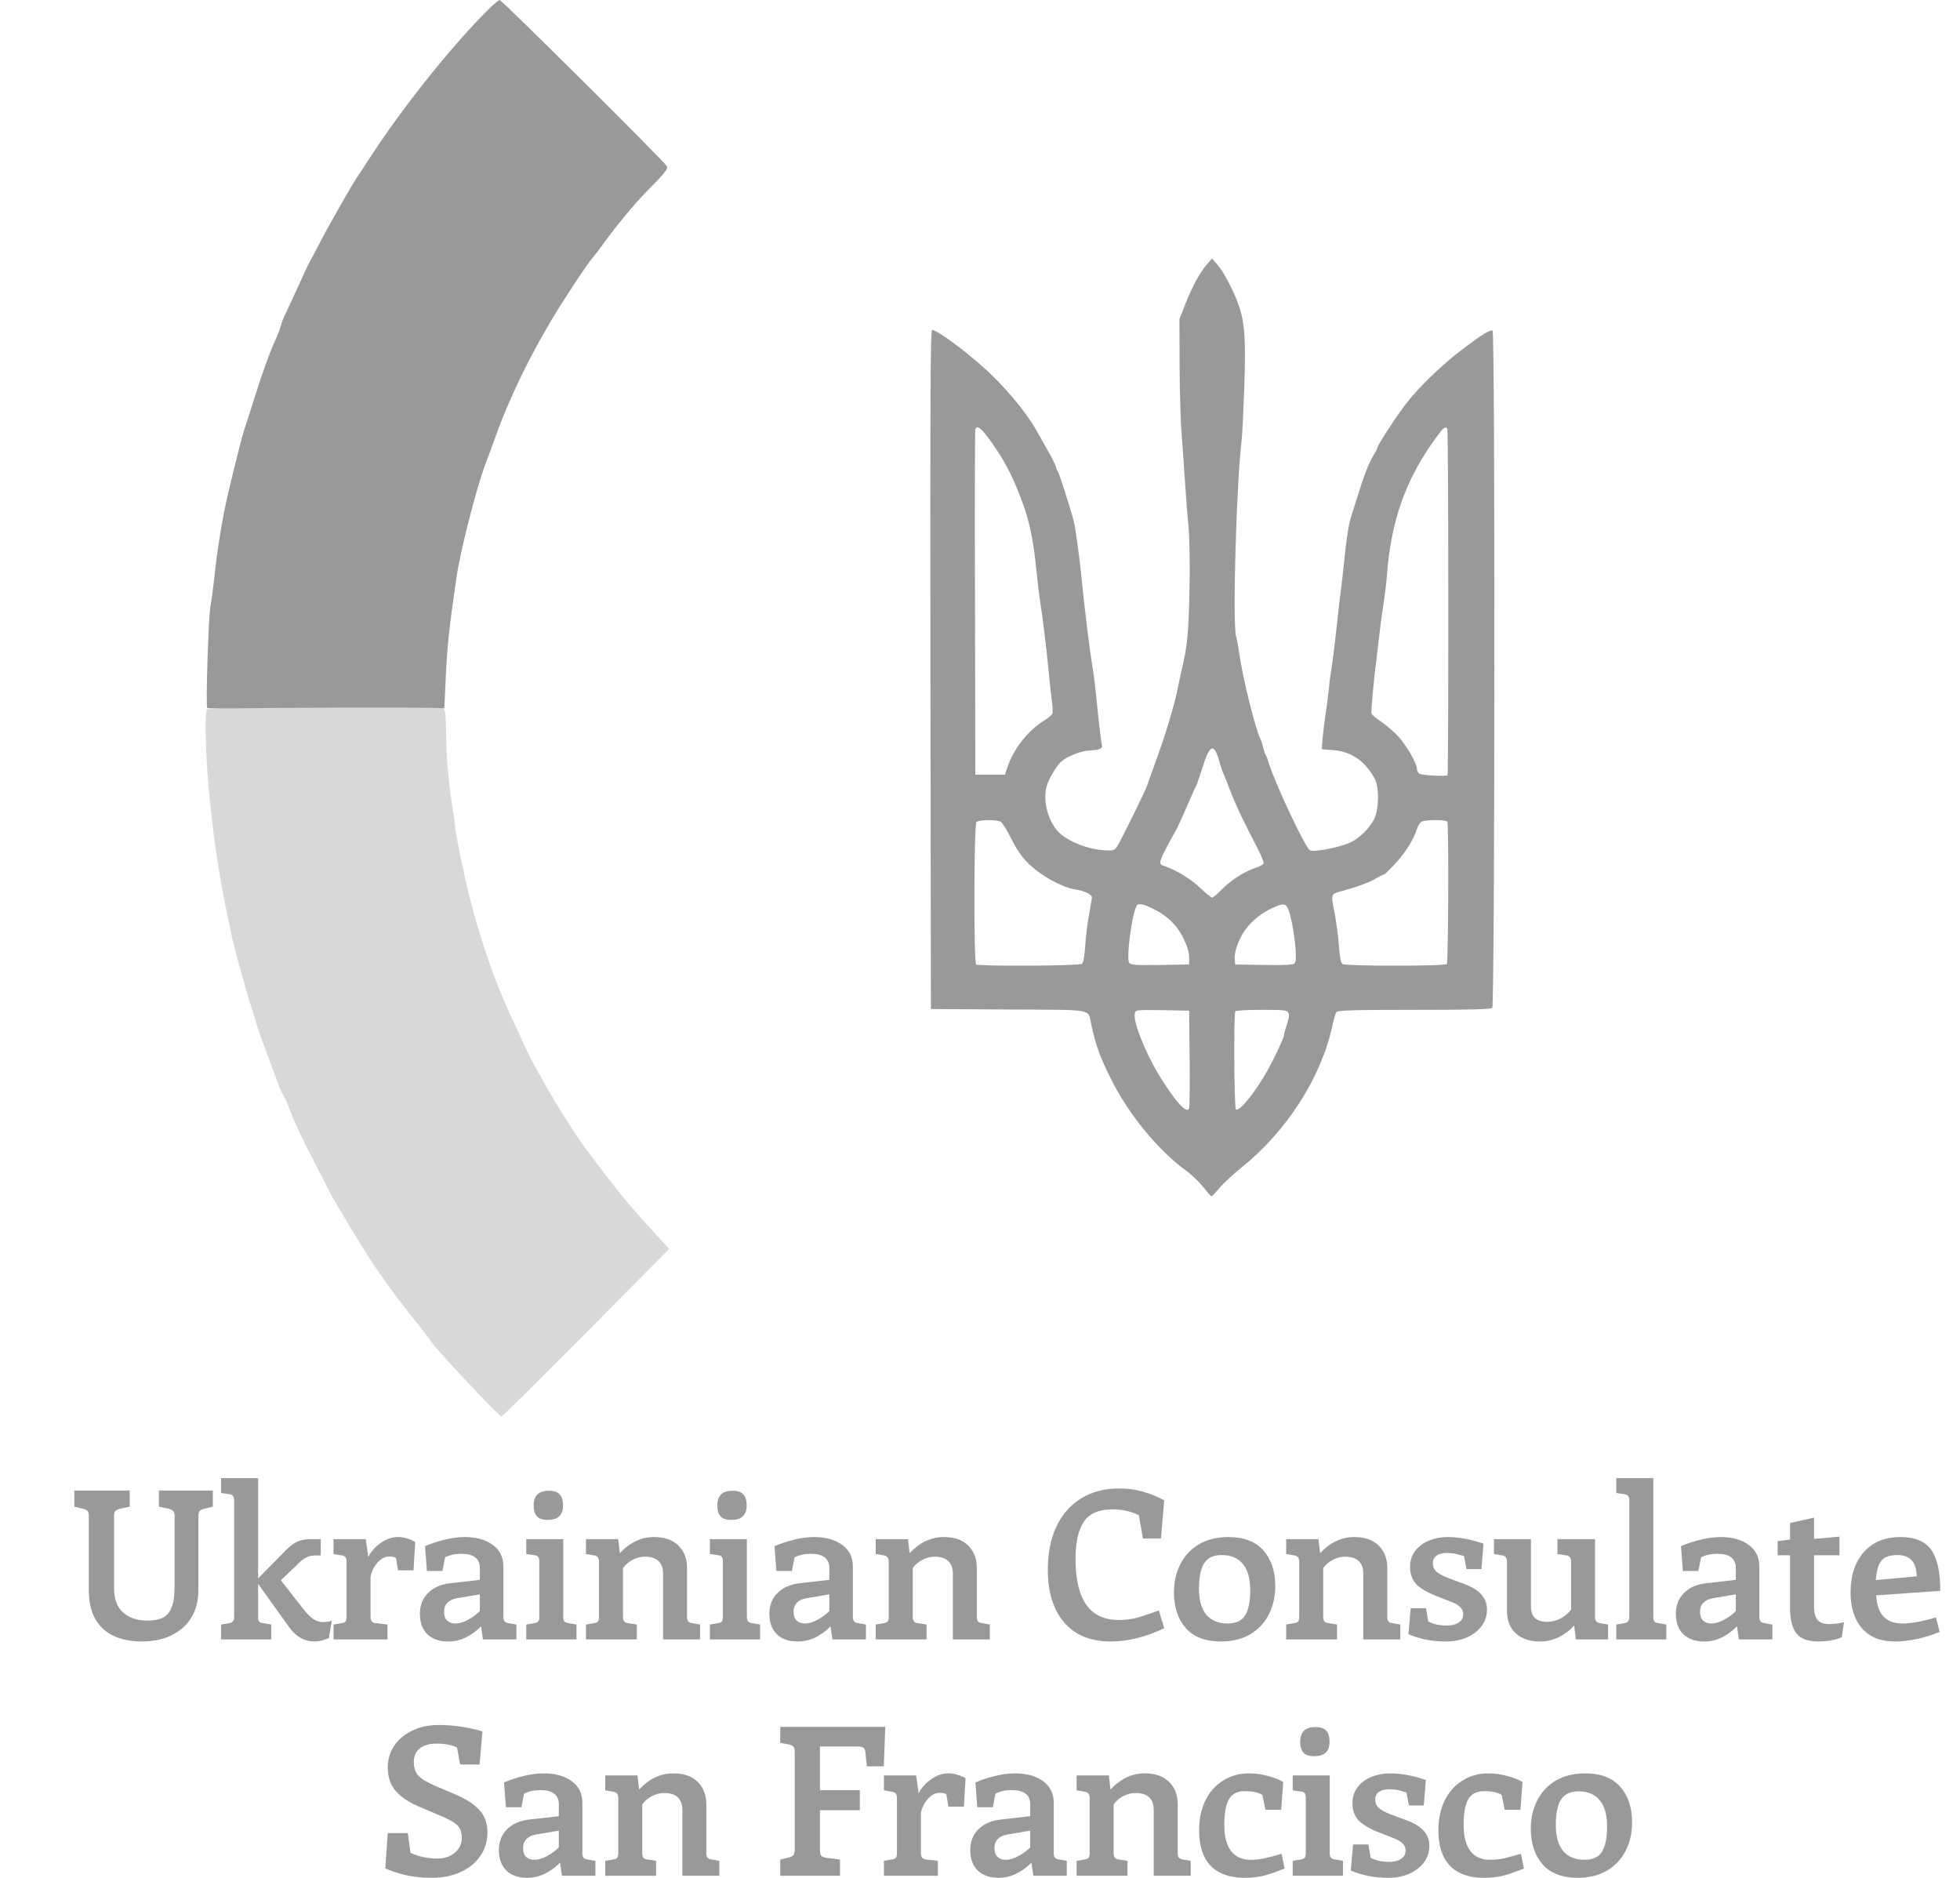<?xml version="1.0" encoding="UTF-8"?> <svg xmlns="http://www.w3.org/2000/svg" width="95" height="91" viewBox="0 0 95 91" fill="none"> <path d="M23.556 0.572C21.791 2.357 19.518 5.207 18.024 7.501C17.738 7.938 17.436 8.398 17.349 8.525C17.11 8.866 16.046 10.724 15.553 11.668C15.314 12.129 15.076 12.573 15.028 12.66C14.973 12.748 14.687 13.351 14.393 14.01C14.091 14.661 13.805 15.288 13.749 15.399C13.693 15.51 13.63 15.7 13.598 15.828C13.566 15.947 13.479 16.201 13.391 16.383C13.073 17.074 12.755 17.947 12.358 19.209C12.128 19.931 11.897 20.662 11.834 20.836C11.73 21.162 11.396 22.471 11.079 23.813C10.785 25.059 10.522 26.654 10.371 28.139C10.324 28.575 10.244 29.147 10.197 29.409C10.101 29.956 9.966 34.219 10.046 34.314C10.077 34.346 12.676 34.362 15.823 34.354L21.537 34.33L21.593 33.1C21.664 31.393 21.767 30.433 22.125 27.98C22.3 26.758 23.071 23.725 23.508 22.543C23.611 22.257 23.722 21.971 23.746 21.908C24.35 20.233 24.406 20.106 24.899 19.003C25.367 17.955 26.059 16.637 26.726 15.518C27.307 14.534 28.515 12.708 28.729 12.486C28.793 12.414 28.96 12.208 29.087 12.025C29.723 11.129 30.756 9.866 31.304 9.319C32.297 8.311 32.393 8.184 32.313 8.041C32.186 7.811 24.326 1.24381e-05 24.215 1.24381e-05C24.168 1.24381e-05 23.866 0.262 23.556 0.572Z" fill="#999999"></path> <path d="M9.964 35.248C9.982 37.758 10.394 41.38 10.962 44.058C11.069 44.569 11.182 45.108 11.21 45.26C11.283 45.669 11.846 47.735 12.166 48.751C12.324 49.245 12.47 49.728 12.498 49.823C12.521 49.924 12.745 50.553 13.004 51.227C13.252 51.9 13.493 52.545 13.533 52.663C13.572 52.781 13.662 52.961 13.729 53.073C13.791 53.18 13.909 53.421 13.977 53.612C14.241 54.325 14.634 55.166 15.247 56.339C15.596 57.012 15.95 57.691 16.029 57.86C16.186 58.163 16.877 59.324 17.602 60.497C18.277 61.585 19.221 62.898 20.165 64.053C20.44 64.395 20.788 64.855 20.94 65.074C21.261 65.528 24.182 68.635 24.306 68.646C24.351 68.646 26.198 66.817 28.415 64.584L32.434 60.523L31.603 59.614C30.445 58.358 29.838 57.607 28.355 55.621C27.613 54.634 26.011 51.946 25.483 50.802C25.354 50.527 25.23 50.246 25.202 50.184C24.443 48.574 24.392 48.445 23.959 47.316C23.549 46.245 23.105 44.824 22.784 43.561C22.497 42.455 22.058 40.311 22.052 40.002C22.047 39.906 22.018 39.642 21.979 39.424C21.793 38.34 21.63 36.717 21.629 35.942C21.617 34.527 21.595 34.37 21.438 34.325C21.185 34.252 10.104 34.299 10.026 34.377C9.992 34.411 9.964 34.81 9.964 35.248Z" fill="#D8D8D8"></path> <path d="M58.506 12.806C58.155 13.205 57.812 13.837 57.462 14.709L57.166 15.469L57.175 17.828C57.182 19.123 57.23 20.603 57.278 21.107C57.318 21.611 57.39 22.586 57.43 23.266C57.477 23.946 57.549 24.954 57.605 25.506C57.661 26.129 57.677 27.305 57.653 28.625C57.613 30.632 57.549 31.312 57.294 32.383C57.246 32.583 57.166 32.959 57.111 33.223C56.927 34.175 56.529 35.502 55.915 37.182C55.779 37.558 55.628 37.966 55.588 38.102C55.5 38.35 54.472 40.445 54.193 40.941C54.05 41.189 53.994 41.221 53.723 41.213C52.742 41.205 51.578 40.725 51.172 40.165C50.733 39.565 50.558 38.749 50.733 38.094C50.821 37.758 51.243 37.054 51.459 36.886C51.77 36.63 52.431 36.382 52.83 36.366C53.276 36.35 53.468 36.27 53.412 36.118C53.372 36.014 53.252 34.975 53.133 33.743C53.093 33.327 53.021 32.767 52.981 32.503C52.814 31.504 52.583 29.632 52.415 27.945C52.304 26.833 52.112 25.458 52.017 25.146C51.786 24.338 51.347 22.97 51.299 22.906C51.267 22.858 51.212 22.738 51.18 22.626C51.148 22.515 50.972 22.155 50.781 21.827C50.598 21.499 50.351 21.059 50.231 20.851C49.737 19.963 48.637 18.652 47.624 17.764C46.636 16.884 45.408 15.996 45.177 15.989C45.097 15.989 45.081 19.308 45.097 32.439L45.121 48.898L48.884 48.922C53.149 48.946 52.71 48.866 52.894 49.658C53.117 50.666 53.316 51.226 53.834 52.257C54.687 53.985 56.106 55.72 57.493 56.736C57.748 56.92 58.115 57.272 58.315 57.52C58.514 57.776 58.697 57.975 58.721 57.975C58.745 57.975 58.92 57.791 59.112 57.568C59.295 57.344 59.781 56.896 60.18 56.576C62.372 54.816 64.046 52.201 64.58 49.706C64.644 49.402 64.732 49.106 64.779 49.042C64.851 48.962 65.593 48.938 68.55 48.938C71.308 48.938 72.257 48.914 72.329 48.842C72.456 48.714 72.472 16.108 72.345 16.029C72.241 15.964 71.85 16.196 70.918 16.9C69.953 17.62 68.789 18.74 68.168 19.539C67.697 20.147 66.772 21.563 66.764 21.691C66.764 21.723 66.685 21.883 66.581 22.051C66.35 22.434 66.111 23.034 65.808 24.026C65.672 24.466 65.521 24.946 65.473 25.09C65.362 25.45 65.266 26.105 65.17 27.025C65.13 27.441 65.058 28.057 65.019 28.385C64.971 28.712 64.859 29.664 64.772 30.504C64.684 31.336 64.572 32.2 64.532 32.423C64.493 32.639 64.437 33.055 64.413 33.343C64.381 33.631 64.317 34.183 64.253 34.583C64.142 35.327 64.046 36.294 64.078 36.31C64.086 36.31 64.325 36.334 64.604 36.35C65.489 36.414 66.167 36.878 66.637 37.742C66.852 38.142 66.844 39.165 66.621 39.661C66.406 40.117 65.872 40.653 65.409 40.845C64.859 41.085 63.616 41.317 63.48 41.197C63.209 40.973 61.766 37.886 61.487 36.942C61.447 36.79 61.376 36.622 61.344 36.582C61.312 36.534 61.256 36.374 61.224 36.222C61.192 36.07 61.136 35.894 61.097 35.822C60.865 35.398 60.228 32.847 60.068 31.664C60.028 31.376 59.957 31 59.909 30.824C59.733 30.176 59.933 23.306 60.188 21.267C60.212 21.067 60.267 19.971 60.307 18.828C60.387 16.556 60.339 15.669 60.06 14.853C59.829 14.165 59.335 13.205 59.016 12.838L58.745 12.526L58.506 12.806ZM47.919 21.243C48.477 22.003 48.852 22.65 49.195 23.434C49.84 24.938 50.064 25.873 50.263 27.905C50.303 28.321 50.375 28.881 50.414 29.144C50.526 29.808 50.725 31.464 50.821 32.463C50.861 32.927 50.933 33.567 50.972 33.879C51.02 34.199 51.036 34.519 51.012 34.583C50.989 34.647 50.797 34.799 50.598 34.927C49.825 35.398 49.115 36.31 48.828 37.182L48.709 37.542H47.991H47.274L47.258 29.224C47.242 24.65 47.25 20.859 47.274 20.803C47.345 20.595 47.537 20.723 47.919 21.243ZM70.153 20.787C70.208 20.875 70.216 37.51 70.16 37.566C70.081 37.638 68.885 37.574 68.781 37.486C68.725 37.438 68.678 37.342 68.678 37.262C68.678 37.006 68.183 36.142 67.793 35.71C67.578 35.47 67.195 35.143 66.956 34.983C66.717 34.823 66.493 34.639 66.478 34.583C66.438 34.487 66.589 32.911 66.764 31.544C66.804 31.232 66.868 30.656 66.916 30.264C66.964 29.864 67.043 29.344 67.083 29.104C67.123 28.857 67.179 28.369 67.211 28.025C67.402 25.282 68.112 23.266 69.579 21.243C69.969 20.707 70.057 20.635 70.153 20.787ZM59.088 36.854C59.151 37.102 59.239 37.358 59.271 37.422C59.303 37.486 59.47 37.902 59.638 38.342C59.933 39.093 60.26 39.781 60.977 41.157C61.144 41.477 61.264 41.788 61.24 41.844C61.216 41.901 61.049 41.996 60.873 42.052C60.371 42.204 59.67 42.644 59.231 43.092C59.016 43.316 58.801 43.5 58.753 43.5C58.705 43.5 58.442 43.284 58.163 43.02C57.725 42.596 56.999 42.156 56.385 41.948C56.114 41.861 56.17 41.724 57.039 40.157C57.119 40.013 57.462 39.245 57.748 38.581C57.844 38.358 57.948 38.126 57.988 38.062C58.02 37.998 58.147 37.614 58.275 37.222C58.633 36.078 58.833 35.982 59.088 36.854ZM48.501 39.821C48.581 39.861 48.812 40.229 49.011 40.637C49.291 41.189 49.506 41.509 49.88 41.877C50.454 42.436 51.451 42.988 52.065 43.092C52.559 43.164 52.934 43.348 52.926 43.5C52.918 43.564 52.854 43.94 52.782 44.34C52.71 44.732 52.623 45.411 52.599 45.843C52.567 46.355 52.511 46.651 52.439 46.707C52.32 46.811 47.473 46.835 47.313 46.739C47.194 46.659 47.202 39.965 47.329 39.837C47.441 39.725 48.302 39.709 48.501 39.821ZM70.153 39.821C70.224 39.941 70.2 46.643 70.129 46.715C70.017 46.827 65.202 46.827 65.067 46.715C64.987 46.651 64.931 46.363 64.899 45.835C64.867 45.411 64.772 44.684 64.684 44.228C64.501 43.3 64.493 43.324 65.051 43.18C65.736 42.996 66.422 42.748 66.701 42.564C66.868 42.468 67.035 42.38 67.075 42.38C67.115 42.38 67.362 42.14 67.625 41.852C68.112 41.333 68.51 40.701 68.678 40.173C68.725 40.021 68.829 39.869 68.901 39.821C69.076 39.717 70.089 39.717 70.153 39.821ZM55.732 43.964C56.529 44.324 57.039 44.804 57.374 45.499C57.541 45.835 57.629 46.139 57.637 46.379V46.739L56.234 46.763C55.094 46.779 54.815 46.763 54.735 46.667C54.576 46.475 54.855 44.3 55.102 43.876C55.158 43.78 55.413 43.812 55.732 43.964ZM62.364 43.916C62.619 44.244 62.938 46.459 62.755 46.683C62.699 46.755 62.332 46.779 61.272 46.763L59.869 46.739L59.845 46.475C59.813 46.179 60.005 45.603 60.276 45.179C60.547 44.748 61.017 44.332 61.543 44.068C62.069 43.804 62.245 43.772 62.364 43.916ZM57.661 51.297C57.669 52.569 57.661 53.657 57.637 53.713C57.525 54.009 56.927 53.337 56.154 52.065C55.484 50.946 54.91 49.482 55.006 49.114C55.046 48.938 55.054 48.938 56.345 48.954L57.637 48.978L57.661 51.297ZM62.444 49.074C62.5 49.17 62.476 49.362 62.372 49.658C62.292 49.898 62.229 50.138 62.229 50.194C62.221 50.314 61.75 51.313 61.447 51.857C60.849 52.929 60.052 53.913 59.901 53.761C59.821 53.681 59.789 49.146 59.877 49.01C59.901 48.97 60.475 48.938 61.144 48.938C62.236 48.938 62.38 48.954 62.444 49.074Z" fill="#999999"></path> <path d="M6.89 79.548C6.075 79.548 5.441 79.341 4.986 78.927C4.532 78.506 4.305 77.885 4.305 77.063V73.496C4.305 73.362 4.288 73.275 4.255 73.235C4.221 73.188 4.141 73.148 4.014 73.115L3.604 73.014V72.233H6.289V73.014L5.818 73.115C5.698 73.148 5.618 73.188 5.578 73.235C5.544 73.275 5.527 73.362 5.527 73.496V76.943C5.527 77.484 5.674 77.885 5.968 78.145C6.262 78.406 6.656 78.536 7.151 78.536C7.471 78.536 7.725 78.486 7.912 78.385C8.099 78.285 8.236 78.118 8.323 77.885C8.417 77.644 8.463 77.313 8.463 76.892V73.496C8.463 73.362 8.443 73.275 8.403 73.235C8.37 73.188 8.293 73.148 8.173 73.115L7.702 73.014V72.233H10.317V73.014L9.906 73.115C9.779 73.148 9.699 73.188 9.666 73.235C9.632 73.275 9.616 73.362 9.616 73.496V77.053C9.616 77.574 9.499 78.025 9.265 78.406C9.031 78.78 8.707 79.064 8.293 79.257C7.886 79.451 7.418 79.548 6.89 79.548Z" fill="#999999"></path> <path d="M15.646 78.606C15.84 78.606 15.987 78.583 16.087 78.536L15.937 79.388C15.69 79.494 15.459 79.548 15.245 79.548C14.758 79.548 14.347 79.317 14.013 78.856L12.51 76.752V78.365C12.51 78.466 12.523 78.536 12.55 78.576C12.583 78.616 12.643 78.643 12.73 78.656L13.151 78.726V79.448H10.716V78.726L11.127 78.656C11.201 78.643 11.254 78.613 11.287 78.566C11.328 78.519 11.348 78.452 11.348 78.365V72.704C11.348 72.53 11.274 72.433 11.127 72.413L10.716 72.353V71.632H12.51V76.492L13.863 75.119C14.07 74.912 14.26 74.772 14.434 74.698C14.607 74.624 14.821 74.588 15.075 74.588H15.546V75.379H15.306C15.152 75.379 15.018 75.403 14.905 75.45C14.791 75.496 14.678 75.57 14.564 75.67L14.264 75.96C13.836 76.368 13.619 76.575 13.612 76.582L14.774 78.065C14.928 78.252 15.072 78.389 15.205 78.476C15.346 78.562 15.493 78.606 15.646 78.606Z" fill="#999999"></path> <path d="M19.282 74.487C19.463 74.487 19.627 74.514 19.773 74.568C19.92 74.615 20.037 74.668 20.124 74.728L20.044 76.101H19.293L19.192 75.5C19.112 75.453 19.005 75.43 18.872 75.43C18.671 75.43 18.484 75.523 18.311 75.71C18.137 75.897 18.02 76.128 17.96 76.401V78.365C17.96 78.539 18.033 78.636 18.18 78.656L18.781 78.726V79.448H16.166V78.726L16.577 78.656C16.657 78.643 16.714 78.616 16.747 78.576C16.781 78.529 16.797 78.459 16.797 78.365V75.67C16.797 75.576 16.781 75.51 16.747 75.469C16.714 75.423 16.657 75.393 16.577 75.379L16.166 75.309V74.588H17.729L17.849 75.45C17.997 75.176 18.2 74.948 18.461 74.768C18.728 74.581 19.002 74.487 19.282 74.487Z" fill="#999999"></path> <path d="M25.031 78.726V79.448H23.408L23.318 78.816C23.064 79.064 22.807 79.247 22.546 79.368C22.292 79.488 22.015 79.548 21.715 79.548C21.294 79.548 20.96 79.431 20.712 79.197C20.472 78.957 20.352 78.626 20.352 78.205C20.352 77.798 20.482 77.464 20.743 77.203C21.003 76.936 21.37 76.775 21.845 76.722L23.258 76.562V75.991C23.258 75.53 22.96 75.299 22.366 75.299C22.065 75.299 21.801 75.356 21.574 75.469L21.444 76.131H20.692L20.602 74.928C20.876 74.808 21.187 74.705 21.534 74.618C21.881 74.531 22.216 74.487 22.536 74.487C23.077 74.487 23.522 74.611 23.869 74.858C24.223 75.106 24.4 75.463 24.4 75.93V78.365C24.4 78.452 24.417 78.519 24.45 78.566C24.49 78.613 24.547 78.643 24.62 78.656L25.031 78.726ZM22.075 78.676C22.256 78.676 22.453 78.619 22.666 78.506C22.887 78.392 23.084 78.249 23.258 78.075V77.263L22.135 77.454C21.942 77.487 21.791 77.561 21.684 77.674C21.578 77.781 21.524 77.928 21.524 78.115C21.524 78.295 21.574 78.436 21.674 78.536C21.775 78.629 21.908 78.676 22.075 78.676Z" fill="#999999"></path> <path d="M26.549 73.656C26.308 73.656 26.135 73.599 26.028 73.486C25.921 73.372 25.867 73.195 25.867 72.954C25.867 72.48 26.115 72.243 26.609 72.243C26.849 72.243 27.023 72.303 27.13 72.423C27.237 72.537 27.29 72.714 27.29 72.954C27.29 73.195 27.227 73.372 27.1 73.486C26.98 73.599 26.796 73.656 26.549 73.656ZM25.507 78.726L25.918 78.656C25.998 78.643 26.054 78.616 26.088 78.576C26.121 78.529 26.138 78.459 26.138 78.365V75.66C26.138 75.566 26.121 75.496 26.088 75.45C26.054 75.403 25.998 75.376 25.918 75.369L25.507 75.309V74.588H27.3V78.365C27.3 78.452 27.317 78.519 27.35 78.566C27.39 78.613 27.447 78.643 27.521 78.656L27.942 78.726V79.448H25.507V78.726Z" fill="#999999"></path> <path d="M33.932 78.726V79.448H32.139V76.261C32.139 75.994 32.065 75.79 31.918 75.65C31.771 75.51 31.554 75.439 31.267 75.439C31.053 75.439 30.852 75.49 30.666 75.59C30.478 75.683 30.321 75.817 30.195 75.991V78.365C30.195 78.539 30.268 78.636 30.415 78.656L30.866 78.726V79.448H28.401V78.726L28.812 78.656C28.892 78.643 28.949 78.616 28.982 78.576C29.015 78.529 29.032 78.459 29.032 78.365V75.67C29.032 75.583 29.012 75.516 28.972 75.469C28.939 75.423 28.885 75.393 28.812 75.379L28.401 75.309V74.588H29.964L30.044 75.269C30.532 74.748 31.083 74.487 31.698 74.487C32.219 74.487 32.616 74.628 32.89 74.908C33.164 75.182 33.301 75.54 33.301 75.981V78.365C33.301 78.452 33.318 78.519 33.351 78.566C33.391 78.613 33.448 78.643 33.521 78.656L33.932 78.726Z" fill="#999999"></path> <path d="M35.449 73.656C35.209 73.656 35.035 73.599 34.928 73.486C34.821 73.372 34.768 73.195 34.768 72.954C34.768 72.48 35.015 72.243 35.509 72.243C35.75 72.243 35.923 72.303 36.03 72.423C36.137 72.537 36.191 72.714 36.191 72.954C36.191 73.195 36.127 73.372 36 73.486C35.88 73.599 35.696 73.656 35.449 73.656ZM34.407 78.726L34.818 78.656C34.898 78.643 34.955 78.616 34.988 78.576C35.021 78.529 35.038 78.459 35.038 78.365V75.66C35.038 75.566 35.021 75.496 34.988 75.45C34.955 75.403 34.898 75.376 34.818 75.369L34.407 75.309V74.588H36.2V78.365C36.2 78.452 36.217 78.519 36.251 78.566C36.291 78.613 36.347 78.643 36.421 78.656L36.842 78.726V79.448H34.407V78.726Z" fill="#999999"></path> <path d="M41.971 78.726V79.448H40.347L40.257 78.816C40.003 79.064 39.746 79.247 39.486 79.368C39.232 79.488 38.954 79.548 38.654 79.548C38.233 79.548 37.899 79.431 37.652 79.197C37.411 78.957 37.291 78.626 37.291 78.205C37.291 77.798 37.421 77.464 37.682 77.203C37.942 76.936 38.31 76.775 38.784 76.722L40.197 76.562V75.991C40.197 75.53 39.9 75.299 39.305 75.299C39.005 75.299 38.741 75.356 38.514 75.469L38.383 76.131H37.632L37.541 74.928C37.815 74.808 38.126 74.705 38.473 74.618C38.821 74.531 39.155 74.487 39.475 74.487C40.017 74.487 40.461 74.611 40.808 74.858C41.162 75.106 41.339 75.463 41.339 75.93V78.365C41.339 78.452 41.356 78.519 41.389 78.566C41.429 78.613 41.486 78.643 41.56 78.656L41.971 78.726ZM39.014 78.676C39.195 78.676 39.392 78.619 39.606 78.506C39.826 78.392 40.023 78.249 40.197 78.075V77.263L39.075 77.454C38.881 77.487 38.731 77.561 38.624 77.674C38.517 77.781 38.463 77.928 38.463 78.115C38.463 78.295 38.514 78.436 38.614 78.536C38.714 78.629 38.847 78.676 39.014 78.676Z" fill="#999999"></path> <path d="M47.977 78.726V79.448H46.184V76.261C46.184 75.994 46.11 75.79 45.963 75.65C45.816 75.51 45.599 75.439 45.312 75.439C45.098 75.439 44.898 75.49 44.711 75.59C44.523 75.683 44.367 75.817 44.24 75.991V78.365C44.24 78.539 44.313 78.636 44.46 78.656L44.911 78.726V79.448H42.446V78.726L42.857 78.656C42.937 78.643 42.994 78.616 43.027 78.576C43.06 78.529 43.077 78.459 43.077 78.365V75.67C43.077 75.583 43.057 75.516 43.017 75.469C42.984 75.423 42.93 75.393 42.857 75.379L42.446 75.309V74.588H44.009L44.089 75.269C44.577 74.748 45.128 74.487 45.743 74.487C46.264 74.487 46.661 74.628 46.935 74.908C47.209 75.182 47.346 75.54 47.346 75.981V78.365C47.346 78.452 47.363 78.519 47.396 78.566C47.436 78.613 47.493 78.643 47.566 78.656L47.977 78.726Z" fill="#999999"></path> <path d="M53.834 79.548C52.859 79.548 52.107 79.241 51.58 78.626C51.052 78.011 50.788 77.156 50.788 76.061C50.788 75.266 50.925 74.574 51.199 73.987C51.48 73.392 51.88 72.934 52.401 72.614C52.922 72.293 53.534 72.133 54.235 72.133C54.689 72.133 55.104 72.193 55.478 72.313C55.852 72.427 56.169 72.56 56.43 72.714L56.269 74.558H55.398L55.197 73.425C54.81 73.238 54.382 73.145 53.914 73.145C53.267 73.145 52.806 73.345 52.532 73.746C52.264 74.147 52.131 74.751 52.131 75.56C52.131 77.524 52.826 78.506 54.215 78.506C54.576 78.506 54.9 78.462 55.187 78.376C55.481 78.289 55.808 78.178 56.169 78.045L56.43 78.907C55.534 79.334 54.669 79.548 53.834 79.548Z" fill="#999999"></path> <path d="M59.185 79.548C58.424 79.548 57.852 79.331 57.472 78.897C57.091 78.462 56.901 77.888 56.901 77.173C56.901 76.665 57.004 76.208 57.211 75.8C57.418 75.393 57.719 75.072 58.113 74.838C58.514 74.604 58.988 74.487 59.536 74.487C60.291 74.487 60.859 74.705 61.239 75.139C61.62 75.573 61.811 76.148 61.811 76.862C61.811 77.37 61.707 77.828 61.5 78.235C61.293 78.643 60.992 78.963 60.598 79.197C60.204 79.431 59.733 79.548 59.185 79.548ZM59.506 78.676C59.907 78.676 60.187 78.546 60.348 78.285C60.515 78.025 60.598 77.617 60.598 77.063C60.598 76.508 60.481 76.088 60.247 75.8C60.014 75.506 59.669 75.359 59.215 75.359C58.815 75.359 58.531 75.493 58.364 75.76C58.197 76.021 58.113 76.428 58.113 76.983C58.113 77.537 58.23 77.958 58.464 78.245C58.704 78.532 59.052 78.676 59.506 78.676Z" fill="#999999"></path> <path d="M67.872 78.726V79.448H66.078V76.261C66.078 75.994 66.005 75.79 65.858 75.65C65.711 75.51 65.493 75.439 65.206 75.439C64.993 75.439 64.792 75.49 64.605 75.59C64.418 75.683 64.261 75.817 64.134 75.991V78.365C64.134 78.539 64.208 78.636 64.355 78.656L64.805 78.726V79.448H62.34V78.726L62.751 78.656C62.831 78.643 62.888 78.616 62.922 78.576C62.955 78.529 62.972 78.459 62.972 78.365V75.67C62.972 75.583 62.952 75.516 62.912 75.469C62.878 75.423 62.825 75.393 62.751 75.379L62.34 75.309V74.588H63.904L63.984 75.269C64.471 74.748 65.023 74.487 65.637 74.487C66.158 74.487 66.556 74.628 66.83 74.908C67.103 75.182 67.24 75.54 67.24 75.981V78.365C67.24 78.452 67.257 78.519 67.29 78.566C67.331 78.613 67.387 78.643 67.461 78.656L67.872 78.726Z" fill="#999999"></path> <path d="M68.376 77.935H69.118L69.228 78.576C69.469 78.71 69.766 78.776 70.12 78.776C70.354 78.776 70.544 78.73 70.691 78.636C70.845 78.543 70.922 78.406 70.922 78.225C70.922 78.092 70.875 77.978 70.781 77.885C70.688 77.791 70.538 77.704 70.331 77.624L69.589 77.333C69.155 77.16 68.837 76.969 68.637 76.762C68.443 76.548 68.346 76.271 68.346 75.93C68.346 75.623 68.433 75.359 68.607 75.139C68.787 74.918 69.014 74.755 69.288 74.648C69.569 74.541 69.856 74.487 70.15 74.487C70.705 74.487 71.289 74.594 71.904 74.808L71.803 76.041H71.082L70.962 75.409C70.928 75.403 70.832 75.376 70.671 75.329C70.517 75.282 70.331 75.259 70.11 75.259C69.91 75.259 69.749 75.302 69.629 75.389C69.509 75.476 69.449 75.6 69.449 75.76C69.449 75.914 69.502 76.044 69.609 76.151C69.723 76.258 69.916 76.365 70.19 76.472L70.972 76.762C71.707 77.029 72.074 77.44 72.074 77.995C72.074 78.315 71.981 78.593 71.793 78.826C71.606 79.06 71.363 79.241 71.062 79.368C70.761 79.488 70.444 79.548 70.11 79.548C69.736 79.548 69.405 79.518 69.118 79.458C68.837 79.404 68.553 79.317 68.266 79.197L68.376 77.935Z" fill="#999999"></path> <path d="M77.942 78.726V79.448H76.379L76.299 78.766C76.112 78.987 75.871 79.174 75.577 79.327C75.283 79.474 74.973 79.548 74.645 79.548C74.151 79.548 73.76 79.418 73.473 79.157C73.186 78.897 73.042 78.532 73.042 78.065V75.67C73.042 75.583 73.022 75.516 72.982 75.469C72.949 75.423 72.895 75.393 72.822 75.379L72.411 75.309V74.588H74.204V77.844C74.204 78.092 74.268 78.279 74.395 78.406C74.528 78.532 74.722 78.596 74.976 78.596C75.203 78.596 75.417 78.546 75.617 78.446C75.825 78.339 76.001 78.192 76.148 78.005V75.67C76.148 75.496 76.075 75.399 75.928 75.379L75.487 75.309V74.588H77.311V78.365C77.311 78.452 77.328 78.519 77.361 78.566C77.401 78.613 77.458 78.643 77.531 78.656L77.942 78.726Z" fill="#999999"></path> <path d="M78.341 78.726L78.752 78.656C78.825 78.643 78.879 78.613 78.912 78.566C78.952 78.519 78.972 78.452 78.972 78.365V72.704C78.972 72.53 78.899 72.433 78.752 72.413L78.341 72.353V71.632H80.135V78.365C80.135 78.459 80.151 78.529 80.185 78.576C80.218 78.616 80.275 78.643 80.355 78.656L80.766 78.726V79.448H78.341V78.726Z" fill="#999999"></path> <path d="M85.906 78.726V79.448H84.283L84.193 78.816C83.939 79.064 83.682 79.247 83.421 79.368C83.167 79.488 82.89 79.548 82.59 79.548C82.169 79.548 81.835 79.431 81.588 79.197C81.347 78.957 81.227 78.626 81.227 78.205C81.227 77.798 81.357 77.464 81.618 77.203C81.878 76.936 82.246 76.775 82.72 76.722L84.133 76.562V75.991C84.133 75.53 83.835 75.299 83.241 75.299C82.94 75.299 82.676 75.356 82.449 75.469L82.319 76.131H81.567L81.477 74.928C81.751 74.808 82.062 74.705 82.409 74.618C82.757 74.531 83.091 74.487 83.411 74.487C83.952 74.487 84.397 74.611 84.744 74.858C85.098 75.106 85.275 75.463 85.275 75.93V78.365C85.275 78.452 85.292 78.519 85.325 78.566C85.365 78.613 85.422 78.643 85.496 78.656L85.906 78.726ZM82.95 78.676C83.131 78.676 83.328 78.619 83.541 78.506C83.762 78.392 83.959 78.249 84.133 78.075V77.263L83.01 77.454C82.817 77.487 82.666 77.561 82.559 77.674C82.453 77.781 82.399 77.928 82.399 78.115C82.399 78.295 82.449 78.436 82.549 78.536C82.65 78.629 82.783 78.676 82.95 78.676Z" fill="#999999"></path> <path d="M88.656 78.706C88.87 78.706 89.111 78.676 89.378 78.616L89.268 79.337C89.154 79.398 88.994 79.448 88.787 79.488C88.586 79.528 88.366 79.548 88.125 79.548C87.624 79.548 87.27 79.414 87.063 79.147C86.863 78.88 86.762 78.472 86.762 77.925V75.369H86.161V74.688L86.762 74.608V73.806L87.925 73.546V74.578L89.157 74.468V75.369H87.925V77.854C87.925 78.162 87.985 78.382 88.105 78.516C88.225 78.643 88.409 78.706 88.656 78.706Z" fill="#999999"></path> <path d="M92.21 78.676C92.618 78.676 93.159 78.579 93.834 78.385L94.014 79.087C93.246 79.394 92.514 79.548 91.82 79.548C91.145 79.548 90.62 79.334 90.246 78.907C89.879 78.479 89.695 77.904 89.695 77.183C89.695 76.355 89.909 75.7 90.337 75.219C90.764 74.731 91.359 74.487 92.12 74.487C92.828 74.487 93.326 74.698 93.613 75.119C93.9 75.533 94.044 76.191 94.044 77.093L90.938 77.313C90.984 78.222 91.409 78.676 92.21 78.676ZM91.97 75.359C91.729 75.359 91.536 75.396 91.389 75.469C91.248 75.543 91.141 75.667 91.068 75.84C90.995 76.007 90.944 76.251 90.918 76.572L92.902 76.391C92.888 75.703 92.578 75.359 91.97 75.359Z" fill="#999999"></path> <path d="M20.939 91C20.451 91 20.007 90.953 19.606 90.859C19.212 90.759 18.902 90.652 18.674 90.539L18.795 88.835H19.767L19.897 89.787C20.284 89.974 20.725 90.068 21.22 90.068C21.527 90.068 21.797 89.978 22.031 89.797C22.265 89.61 22.382 89.363 22.382 89.056C22.382 88.815 22.319 88.625 22.192 88.485C22.065 88.344 21.824 88.197 21.47 88.044L20.358 87.573C19.843 87.359 19.453 87.102 19.186 86.801C18.925 86.501 18.795 86.12 18.795 85.659C18.795 85.278 18.895 84.931 19.095 84.617C19.302 84.303 19.593 84.056 19.967 83.875C20.341 83.688 20.775 83.595 21.27 83.595C21.965 83.595 22.669 83.698 23.384 83.905L23.244 85.509H22.302L22.152 84.687C21.884 84.56 21.557 84.496 21.17 84.496C20.809 84.496 20.532 84.577 20.338 84.737C20.151 84.891 20.057 85.111 20.057 85.398C20.057 85.672 20.134 85.893 20.288 86.06C20.441 86.22 20.709 86.38 21.089 86.541L22.051 86.951C22.586 87.179 22.98 87.433 23.234 87.713C23.494 87.994 23.625 88.354 23.625 88.795C23.625 89.223 23.511 89.604 23.284 89.938C23.057 90.272 22.739 90.532 22.332 90.719C21.924 90.906 21.46 91 20.939 91Z" fill="#999999"></path> <path d="M28.86 90.178V90.9H27.237L27.146 90.268C26.893 90.516 26.636 90.699 26.375 90.819C26.121 90.94 25.844 91 25.543 91C25.122 91 24.788 90.883 24.541 90.649C24.301 90.409 24.18 90.078 24.18 89.657C24.18 89.25 24.311 88.916 24.571 88.655C24.832 88.388 25.199 88.228 25.674 88.174L27.086 88.014V87.442C27.086 86.982 26.789 86.751 26.195 86.751C25.894 86.751 25.63 86.808 25.403 86.921L25.273 87.583H24.521L24.431 86.38C24.705 86.26 25.015 86.157 25.363 86.07C25.71 85.983 26.044 85.939 26.365 85.939C26.906 85.939 27.35 86.063 27.698 86.31C28.052 86.557 28.229 86.915 28.229 87.382V89.817C28.229 89.904 28.245 89.971 28.279 90.018C28.319 90.065 28.376 90.095 28.449 90.108L28.86 90.178ZM25.904 90.128C26.084 90.128 26.281 90.071 26.495 89.958C26.716 89.844 26.913 89.701 27.086 89.527V88.715L25.964 88.906C25.77 88.939 25.62 89.012 25.513 89.126C25.406 89.233 25.353 89.38 25.353 89.567C25.353 89.747 25.403 89.888 25.503 89.988C25.603 90.081 25.737 90.128 25.904 90.128Z" fill="#999999"></path> <path d="M34.867 90.178V90.9H33.073V87.713C33.073 87.446 32.999 87.242 32.852 87.102C32.706 86.962 32.489 86.891 32.201 86.891C31.987 86.891 31.787 86.942 31.6 87.042C31.413 87.135 31.256 87.269 31.129 87.442V89.817C31.129 89.991 31.203 90.088 31.349 90.108L31.8 90.178V90.9H29.335V90.178L29.746 90.108C29.826 90.095 29.883 90.068 29.917 90.028C29.95 89.981 29.967 89.911 29.967 89.817V87.122C29.967 87.035 29.947 86.968 29.907 86.921C29.873 86.875 29.82 86.845 29.746 86.831L29.335 86.761V86.04H30.899L30.979 86.721C31.466 86.2 32.017 85.939 32.632 85.939C33.153 85.939 33.551 86.08 33.825 86.36C34.098 86.634 34.235 86.992 34.235 87.433V89.817C34.235 89.904 34.252 89.971 34.285 90.018C34.325 90.065 34.382 90.095 34.456 90.108L34.867 90.178Z" fill="#999999"></path> <path d="M42.908 83.685L42.838 85.599H42.016L41.946 84.927C41.94 84.814 41.906 84.737 41.846 84.697C41.793 84.657 41.699 84.637 41.566 84.637H39.742V86.751H41.676V87.723H39.742V89.647C39.742 89.781 39.762 89.874 39.802 89.928C39.842 89.974 39.922 90.008 40.042 90.028L40.714 90.118V90.9H37.818V90.118L38.229 90.018C38.349 89.984 38.426 89.944 38.459 89.898C38.499 89.851 38.519 89.764 38.519 89.637V84.897C38.519 84.777 38.499 84.694 38.459 84.647C38.419 84.6 38.342 84.563 38.229 84.537L37.818 84.466V83.685H42.908Z" fill="#999999"></path> <path d="M45.959 85.939C46.139 85.939 46.303 85.966 46.45 86.02C46.597 86.066 46.714 86.12 46.8 86.18L46.72 87.553H45.969L45.868 86.951C45.788 86.905 45.681 86.881 45.548 86.881C45.347 86.881 45.16 86.975 44.987 87.162C44.813 87.349 44.696 87.579 44.636 87.853V89.817C44.636 89.991 44.709 90.088 44.856 90.108L45.458 90.178V90.9H42.842V90.178L43.253 90.108C43.333 90.095 43.39 90.068 43.423 90.028C43.457 89.981 43.474 89.911 43.474 89.817V87.122C43.474 87.028 43.457 86.962 43.423 86.921C43.39 86.875 43.333 86.845 43.253 86.831L42.842 86.761V86.04H44.405L44.526 86.901C44.673 86.628 44.876 86.4 45.137 86.22C45.404 86.033 45.678 85.939 45.959 85.939Z" fill="#999999"></path> <path d="M51.707 90.178V90.9H50.084L49.994 90.268C49.74 90.516 49.483 90.699 49.222 90.819C48.968 90.94 48.691 91 48.391 91C47.97 91 47.636 90.883 47.389 90.649C47.148 90.409 47.028 90.078 47.028 89.657C47.028 89.25 47.158 88.916 47.419 88.655C47.679 88.388 48.047 88.228 48.521 88.174L49.934 88.014V87.442C49.934 86.982 49.636 86.751 49.042 86.751C48.741 86.751 48.477 86.808 48.25 86.921L48.12 87.583H47.369L47.278 86.38C47.552 86.26 47.863 86.157 48.21 86.07C48.558 85.983 48.892 85.939 49.212 85.939C49.753 85.939 50.198 86.063 50.545 86.31C50.899 86.557 51.076 86.915 51.076 87.382V89.817C51.076 89.904 51.093 89.971 51.126 90.018C51.166 90.065 51.223 90.095 51.297 90.108L51.707 90.178ZM48.751 90.128C48.932 90.128 49.129 90.071 49.343 89.958C49.563 89.844 49.76 89.701 49.934 89.527V88.715L48.812 88.906C48.618 88.939 48.468 89.012 48.361 89.126C48.254 89.233 48.2 89.38 48.2 89.567C48.2 89.747 48.25 89.888 48.351 89.988C48.451 90.081 48.584 90.128 48.751 90.128Z" fill="#999999"></path> <path d="M57.714 90.178V90.9H55.92V87.713C55.92 87.446 55.847 87.242 55.7 87.102C55.553 86.962 55.336 86.891 55.049 86.891C54.835 86.891 54.634 86.942 54.447 87.042C54.26 87.135 54.103 87.269 53.976 87.442V89.817C53.976 89.991 54.05 90.088 54.197 90.108L54.648 90.178V90.9H52.183V90.178L52.594 90.108C52.674 90.095 52.731 90.068 52.764 90.028C52.797 89.981 52.814 89.911 52.814 89.817V87.122C52.814 87.035 52.794 86.968 52.754 86.921C52.721 86.875 52.667 86.845 52.594 86.831L52.183 86.761V86.04H53.746L53.826 86.721C54.314 86.2 54.865 85.939 55.48 85.939C56.001 85.939 56.398 86.08 56.672 86.36C56.946 86.634 57.083 86.992 57.083 87.433V89.817C57.083 89.904 57.099 89.971 57.133 90.018C57.173 90.065 57.23 90.095 57.303 90.108L57.714 90.178Z" fill="#999999"></path> <path d="M60.303 91C59.602 91 59.061 90.806 58.68 90.419C58.306 90.025 58.119 89.453 58.119 88.705C58.119 88.157 58.219 87.676 58.419 87.262C58.626 86.841 58.914 86.517 59.281 86.29C59.648 86.056 60.069 85.939 60.544 85.939C60.858 85.939 61.165 85.983 61.465 86.07C61.773 86.15 62.017 86.247 62.197 86.36L62.097 87.703H61.335L61.185 86.982C60.991 86.861 60.704 86.801 60.323 86.801C59.969 86.801 59.715 86.935 59.562 87.202C59.415 87.463 59.341 87.877 59.341 88.445C59.341 88.999 59.451 89.42 59.672 89.707C59.892 89.988 60.206 90.128 60.614 90.128C60.841 90.128 61.068 90.105 61.295 90.058C61.522 90.004 61.796 89.931 62.117 89.837L62.267 90.549C61.866 90.709 61.529 90.826 61.255 90.9C60.981 90.966 60.664 91 60.303 91Z" fill="#999999"></path> <path d="M63.701 85.108C63.46 85.108 63.286 85.051 63.179 84.937C63.073 84.824 63.019 84.647 63.019 84.406C63.019 83.932 63.266 83.695 63.761 83.695C64.001 83.695 64.175 83.755 64.282 83.875C64.389 83.989 64.442 84.166 64.442 84.406C64.442 84.647 64.379 84.824 64.252 84.937C64.132 85.051 63.948 85.108 63.701 85.108ZM62.658 90.178L63.069 90.108C63.149 90.095 63.206 90.068 63.24 90.028C63.273 89.981 63.29 89.911 63.29 89.817V87.112C63.29 87.018 63.273 86.948 63.24 86.901C63.206 86.855 63.149 86.828 63.069 86.821L62.658 86.761V86.04H64.452V89.817C64.452 89.904 64.469 89.971 64.502 90.018C64.542 90.065 64.599 90.095 64.673 90.108L65.093 90.178V90.9H62.658V90.178Z" fill="#999999"></path> <path d="M65.583 89.386H66.324L66.434 90.028C66.675 90.161 66.972 90.228 67.326 90.228C67.56 90.228 67.75 90.181 67.897 90.088C68.051 89.994 68.128 89.858 68.128 89.677C68.128 89.543 68.081 89.43 67.988 89.336C67.894 89.243 67.744 89.156 67.537 89.076L66.795 88.785C66.361 88.612 66.044 88.421 65.843 88.214C65.65 88 65.553 87.723 65.553 87.382C65.553 87.075 65.639 86.811 65.813 86.591C65.993 86.37 66.221 86.207 66.495 86.1C66.775 85.993 67.062 85.939 67.356 85.939C67.911 85.939 68.495 86.046 69.11 86.26L69.01 87.493H68.288L68.168 86.861C68.135 86.855 68.038 86.828 67.877 86.781C67.724 86.734 67.537 86.711 67.316 86.711C67.116 86.711 66.956 86.754 66.835 86.841C66.715 86.928 66.655 87.052 66.655 87.212C66.655 87.366 66.708 87.496 66.815 87.603C66.929 87.71 67.123 87.817 67.396 87.924L68.178 88.214C68.913 88.481 69.28 88.892 69.28 89.447C69.28 89.767 69.187 90.044 69 90.278C68.813 90.512 68.569 90.692 68.268 90.819C67.968 90.94 67.65 91 67.316 91C66.942 91 66.612 90.97 66.324 90.91C66.044 90.856 65.76 90.769 65.472 90.649L65.583 89.386Z" fill="#999999"></path> <path d="M71.902 91C71.2 91 70.659 90.806 70.278 90.419C69.904 90.025 69.717 89.453 69.717 88.705C69.717 88.157 69.817 87.676 70.018 87.262C70.225 86.841 70.512 86.517 70.88 86.29C71.247 86.056 71.668 85.939 72.142 85.939C72.456 85.939 72.763 85.983 73.064 86.07C73.371 86.15 73.615 86.247 73.796 86.36L73.695 87.703H72.934L72.784 86.982C72.59 86.861 72.303 86.801 71.922 86.801C71.568 86.801 71.314 86.935 71.16 87.202C71.013 87.463 70.94 87.877 70.94 88.445C70.94 88.999 71.05 89.42 71.27 89.707C71.491 89.988 71.805 90.128 72.212 90.128C72.439 90.128 72.667 90.105 72.894 90.058C73.121 90.004 73.395 89.931 73.716 89.837L73.866 90.549C73.465 90.709 73.128 90.826 72.854 90.9C72.58 90.966 72.263 91 71.902 91Z" fill="#999999"></path> <path d="M76.482 91C75.72 91 75.149 90.783 74.768 90.349C74.387 89.914 74.197 89.34 74.197 88.625C74.197 88.117 74.3 87.66 74.508 87.252C74.715 86.845 75.015 86.524 75.409 86.29C75.81 86.056 76.285 85.939 76.832 85.939C77.587 85.939 78.155 86.157 78.536 86.591C78.917 87.025 79.107 87.6 79.107 88.314C79.107 88.822 79.004 89.28 78.796 89.687C78.589 90.095 78.289 90.415 77.894 90.649C77.5 90.883 77.029 91 76.482 91ZM76.802 90.128C77.203 90.128 77.484 89.998 77.644 89.737C77.811 89.477 77.894 89.069 77.894 88.515C77.894 87.96 77.778 87.539 77.544 87.252C77.31 86.958 76.966 86.811 76.512 86.811C76.111 86.811 75.827 86.945 75.66 87.212C75.493 87.473 75.409 87.88 75.409 88.435C75.409 88.989 75.526 89.41 75.76 89.697C76.001 89.984 76.348 90.128 76.802 90.128Z" fill="#999999"></path> </svg> 